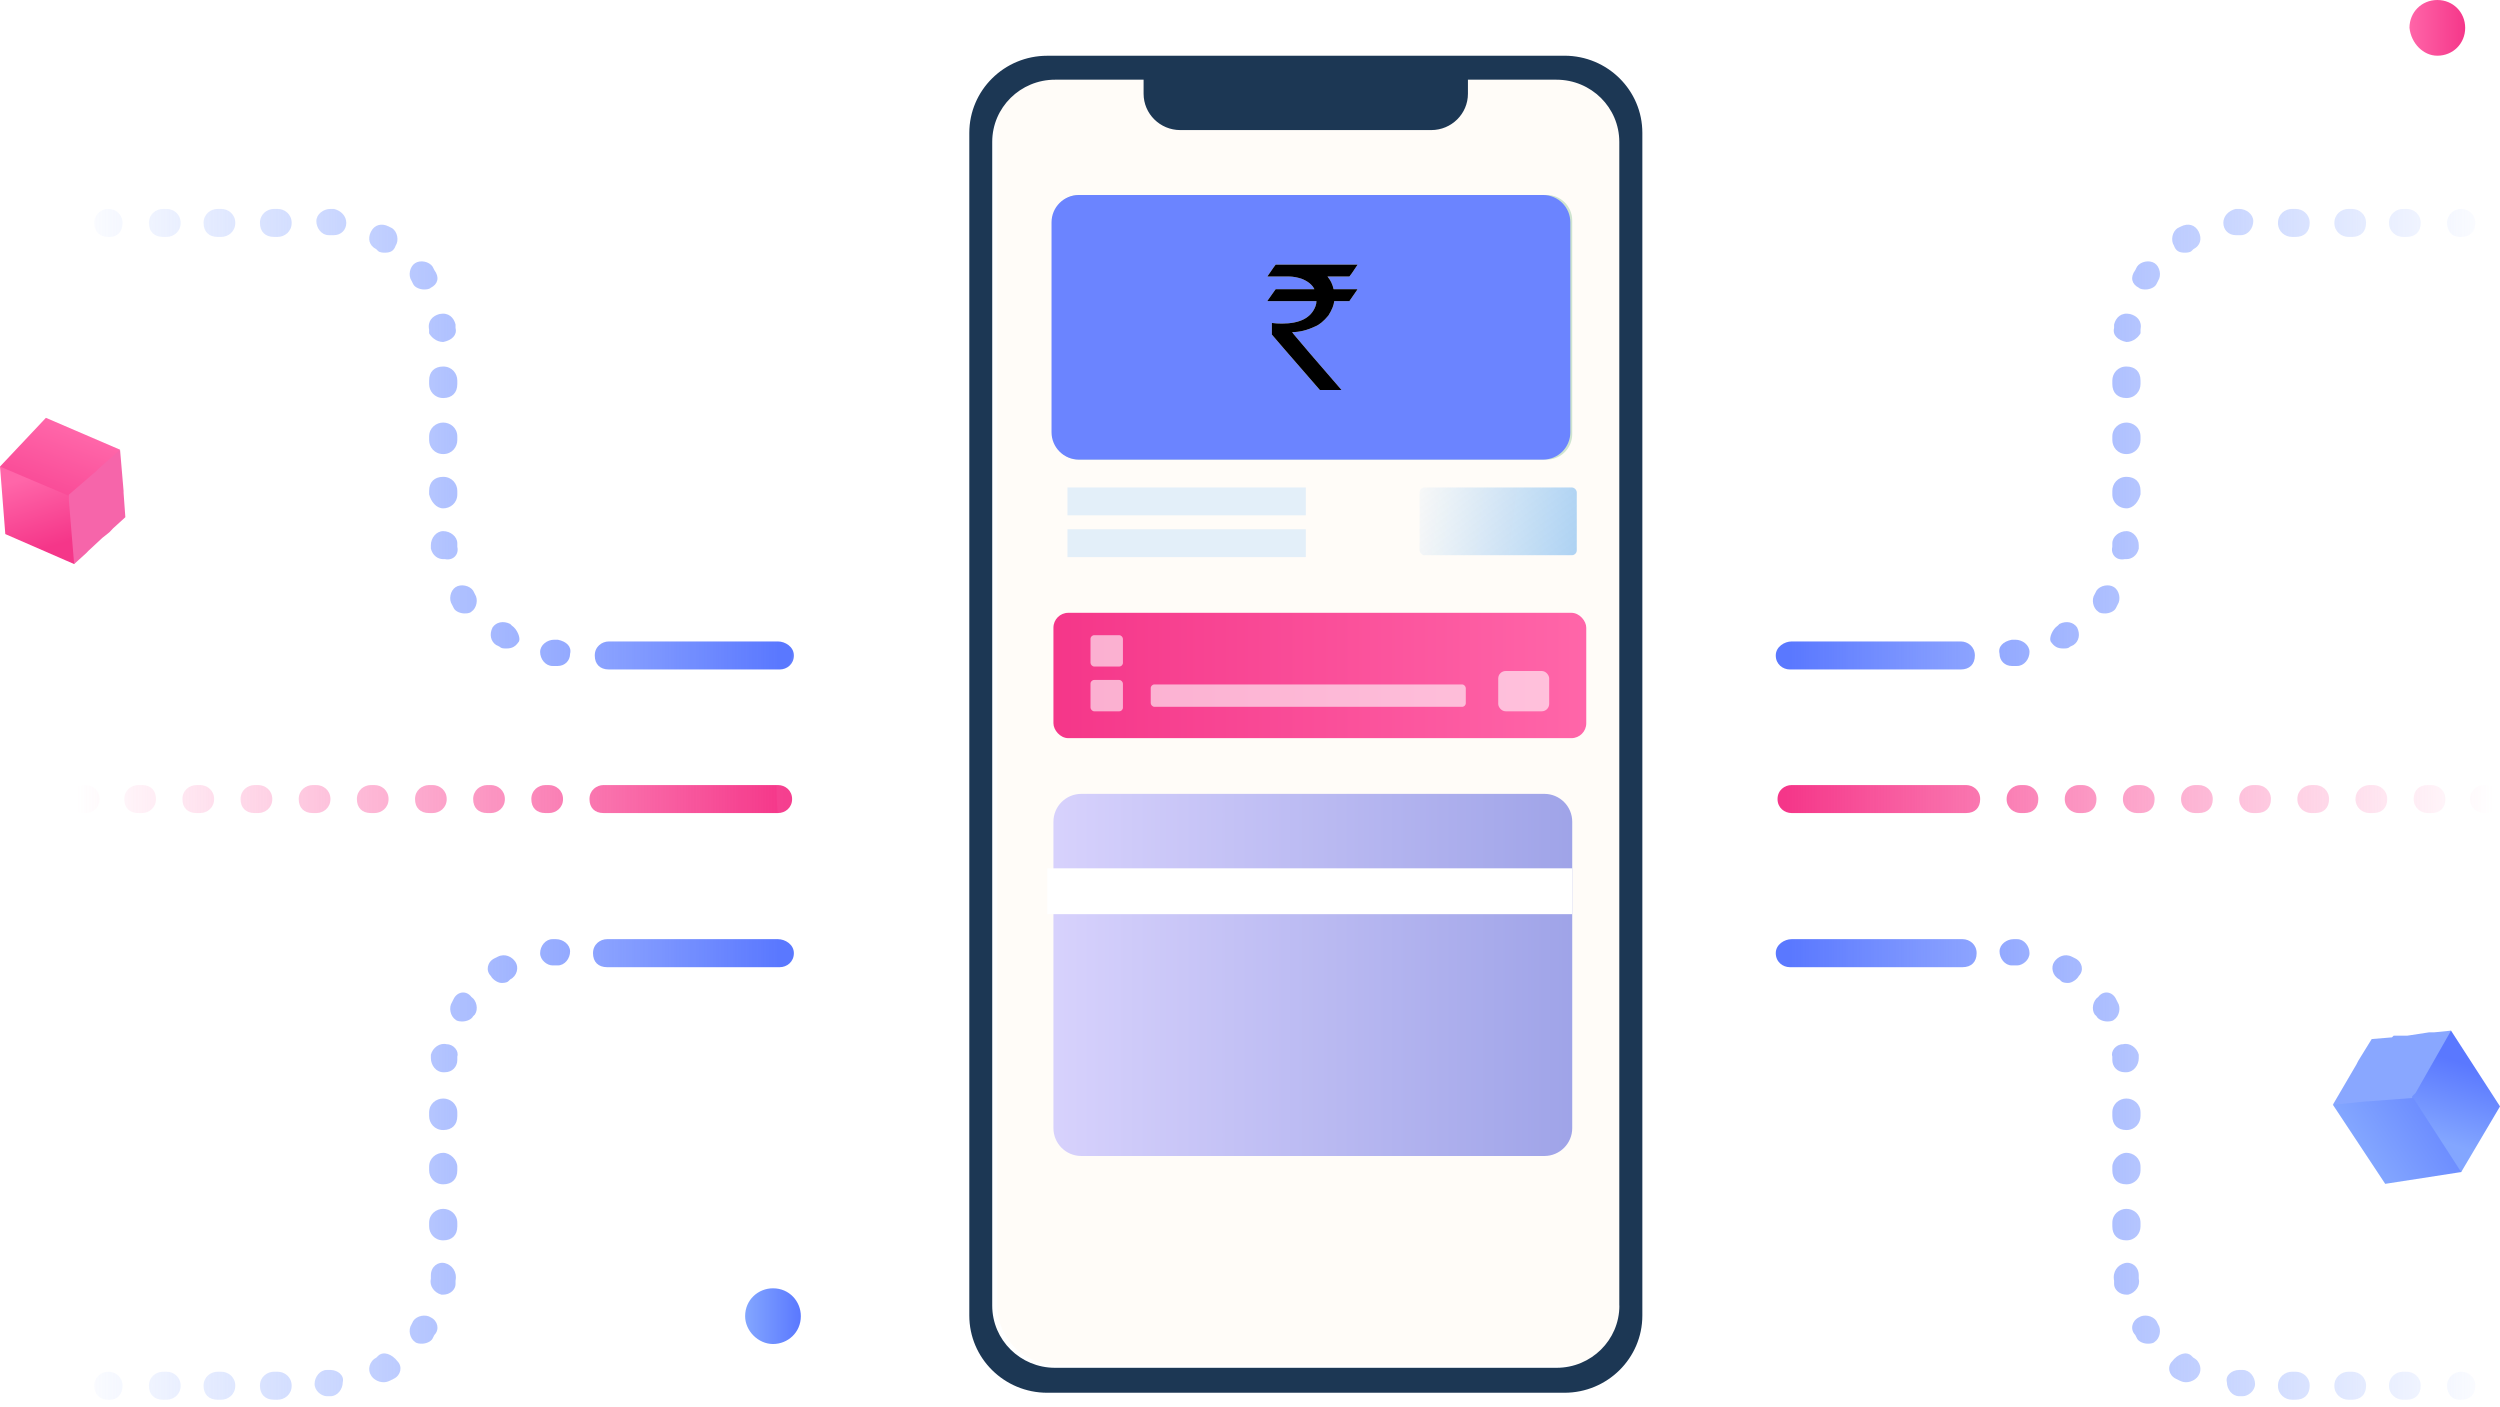 <?xml version="1.0" encoding="UTF-8"?>
<svg width="359px" height="202px" viewBox="0 0 359 202" version="1.1" xmlns="http://www.w3.org/2000/svg" xmlns:xlink="http://www.w3.org/1999/xlink">
    <title>59B20901-5F1D-4FD4-ADD4-594AB7B54402</title>
    <defs>
        <linearGradient x1="56.652%" y1="7.708%" x2="30.167%" y2="89.744%" id="linearGradient-1">
            <stop stop-color="#FF66A9" offset="0%"></stop>
            <stop stop-color="#F53689" offset="100%"></stop>
        </linearGradient>
        <linearGradient x1="40.592%" y1="10.355%" x2="58.169%" y2="84.539%" id="linearGradient-2">
            <stop stop-color="#FF66A9" offset="0%"></stop>
            <stop stop-color="#F53689" offset="100%"></stop>
        </linearGradient>
        <linearGradient x1="0.013%" y1="49.74%" x2="100.159%" y2="49.74%" id="linearGradient-3">
            <stop stop-color="#83A6FF" offset="0%"></stop>
            <stop stop-color="#5A78FF" offset="100%"></stop>
        </linearGradient>
        <linearGradient x1="-1.278%" y1="51.005%" x2="101.704%" y2="51.005%" id="linearGradient-4">
            <stop stop-color="#FF66A9" offset="0%"></stop>
            <stop stop-color="#F53689" offset="100%"></stop>
        </linearGradient>
        <linearGradient x1="-616.883%" y1="45.924%" x2="1635.117%" y2="45.924%" id="linearGradient-5">
            <stop stop-color="#83A6FF" stop-opacity="0" offset="0%"></stop>
            <stop stop-color="#5A78FF" offset="100%"></stop>
        </linearGradient>
        <linearGradient x1="-439.397%" y1="45.924%" x2="1813.721%" y2="45.924%" id="linearGradient-6">
            <stop stop-color="#83A6FF" stop-opacity="0" offset="0%"></stop>
            <stop stop-color="#5A78FF" offset="100%"></stop>
        </linearGradient>
        <linearGradient x1="-841.882%" y1="50.501%" x2="1543.919%" y2="50.501%" id="linearGradient-7">
            <stop stop-color="#83A6FF" stop-opacity="0" offset="0%"></stop>
            <stop stop-color="#5A78FF" offset="100%"></stop>
        </linearGradient>
        <linearGradient x1="-1293.922%" y1="50.287%" x2="1239.684%" y2="50.287%" id="linearGradient-8">
            <stop stop-color="#83A6FF" stop-opacity="0" offset="0%"></stop>
            <stop stop-color="#5A78FF" offset="100%"></stop>
        </linearGradient>
        <linearGradient x1="-1241.642%" y1="52.688%" x2="1326.577%" y2="52.688%" id="linearGradient-9">
            <stop stop-color="#83A6FF" stop-opacity="0" offset="0%"></stop>
            <stop stop-color="#5A78FF" offset="100%"></stop>
        </linearGradient>
        <linearGradient x1="-1293.922%" y1="47.473%" x2="1239.684%" y2="47.473%" id="linearGradient-10">
            <stop stop-color="#83A6FF" stop-opacity="0" offset="0%"></stop>
            <stop stop-color="#5A78FF" offset="100%"></stop>
        </linearGradient>
        <linearGradient x1="-266.961%" y1="45.924%" x2="1984.987%" y2="45.924%" id="linearGradient-11">
            <stop stop-color="#83A6FF" stop-opacity="0" offset="0%"></stop>
            <stop stop-color="#5A78FF" offset="100%"></stop>
        </linearGradient>
        <linearGradient x1="-1078.739%" y1="49.864%" x2="1448.463%" y2="49.864%" id="linearGradient-12">
            <stop stop-color="#83A6FF" stop-opacity="0" offset="0%"></stop>
            <stop stop-color="#5A78FF" offset="100%"></stop>
        </linearGradient>
        <linearGradient x1="-1452.531%" y1="48.361%" x2="1236.295%" y2="48.361%" id="linearGradient-13">
            <stop stop-color="#83A6FF" stop-opacity="0" offset="0%"></stop>
            <stop stop-color="#5A78FF" offset="100%"></stop>
        </linearGradient>
        <linearGradient x1="-1485.08%" y1="55.104%" x2="1002.741%" y2="55.104%" id="linearGradient-14">
            <stop stop-color="#83A6FF" stop-opacity="0" offset="0%"></stop>
            <stop stop-color="#5A78FF" offset="100%"></stop>
        </linearGradient>
        <linearGradient x1="-1570.516%" y1="51.782%" x2="787.38%" y2="51.782%" id="linearGradient-15">
            <stop stop-color="#83A6FF" stop-opacity="0" offset="0%"></stop>
            <stop stop-color="#5A78FF" offset="100%"></stop>
        </linearGradient>
        <linearGradient x1="-1344.378%" y1="48.161%" x2="1290.494%" y2="48.161%" id="linearGradient-16">
            <stop stop-color="#83A6FF" stop-opacity="0" offset="0%"></stop>
            <stop stop-color="#5A78FF" offset="100%"></stop>
        </linearGradient>
        <linearGradient x1="-1369.403%" y1="58.722%" x2="1299.105%" y2="58.722%" id="linearGradient-17">
            <stop stop-color="#83A6FF" stop-opacity="0" offset="0%"></stop>
            <stop stop-color="#5A78FF" offset="100%"></stop>
        </linearGradient>
        <linearGradient x1="-1293.922%" y1="50.182%" x2="1239.684%" y2="50.182%" id="linearGradient-18">
            <stop stop-color="#83A6FF" stop-opacity="0" offset="0%"></stop>
            <stop stop-color="#5A78FF" offset="100%"></stop>
        </linearGradient>
        <linearGradient x1="-106.663%" y1="45.924%" x2="2426.943%" y2="45.924%" id="linearGradient-19">
            <stop stop-color="#83A6FF" stop-opacity="0" offset="0%"></stop>
            <stop stop-color="#5A78FF" offset="100%"></stop>
        </linearGradient>
        <linearGradient x1="-266.451%" y1="43.845%" x2="92.376%" y2="43.845%" id="linearGradient-20">
            <stop stop-color="#83A6FF" stop-opacity="0" offset="0%"></stop>
            <stop stop-color="#5A78FF" offset="100%"></stop>
        </linearGradient>
        <linearGradient x1="-700.104%" y1="49.853%" x2="1529.974%" y2="49.853%" id="linearGradient-21">
            <stop stop-color="#FF66A9" stop-opacity="0" offset="0%"></stop>
            <stop stop-color="#F53689" offset="100%"></stop>
        </linearGradient>
        <linearGradient x1="-883.888%" y1="49.853%" x2="1347.349%" y2="49.853%" id="linearGradient-22">
            <stop stop-color="#FF66A9" stop-opacity="0" offset="0%"></stop>
            <stop stop-color="#F53689" offset="100%"></stop>
        </linearGradient>
        <linearGradient x1="-516.831%" y1="49.853%" x2="1713.247%" y2="49.853%" id="linearGradient-23">
            <stop stop-color="#FF66A9" stop-opacity="0" offset="0%"></stop>
            <stop stop-color="#F53689" offset="100%"></stop>
        </linearGradient>
        <linearGradient x1="-333.732%" y1="49.853%" x2="1897.505%" y2="49.853%" id="linearGradient-24">
            <stop stop-color="#FF66A9" stop-opacity="0" offset="0%"></stop>
            <stop stop-color="#F53689" offset="100%"></stop>
        </linearGradient>
        <linearGradient x1="-150.234%" y1="49.853%" x2="2079.844%" y2="49.853%" id="linearGradient-25">
            <stop stop-color="#FF66A9" stop-opacity="0" offset="0%"></stop>
            <stop stop-color="#F53689" offset="100%"></stop>
        </linearGradient>
        <linearGradient x1="-1434.044%" y1="49.853%" x2="797.193%" y2="49.853%" id="linearGradient-26">
            <stop stop-color="#FF66A9" stop-opacity="0" offset="0%"></stop>
            <stop stop-color="#F53689" offset="100%"></stop>
        </linearGradient>
        <linearGradient x1="-1067.256%" y1="49.853%" x2="1163.981%" y2="49.853%" id="linearGradient-27">
            <stop stop-color="#FF66A9" stop-opacity="0" offset="0%"></stop>
            <stop stop-color="#F53689" offset="100%"></stop>
        </linearGradient>
        <linearGradient x1="-1249.974%" y1="49.853%" x2="980.104%" y2="49.853%" id="linearGradient-28">
            <stop stop-color="#FF66A9" stop-opacity="0" offset="0%"></stop>
            <stop stop-color="#F53689" offset="100%"></stop>
        </linearGradient>
        <linearGradient x1="23.212%" y1="49.853%" x2="2384.543%" y2="49.853%" id="linearGradient-29">
            <stop stop-color="#FF66A9" stop-opacity="0" offset="0%"></stop>
            <stop stop-color="#F53689" offset="100%"></stop>
        </linearGradient>
        <linearGradient x1="-253.103%" y1="49.853%" x2="96.055%" y2="49.853%" id="linearGradient-30">
            <stop stop-color="#FF66A9" stop-opacity="0" offset="0%"></stop>
            <stop stop-color="#F53689" offset="100%"></stop>
        </linearGradient>
        <linearGradient x1="-975.104%" y1="48.359%" x2="1309.308%" y2="48.359%" id="linearGradient-31">
            <stop stop-color="#83A6FF" stop-opacity="0" offset="0%"></stop>
            <stop stop-color="#5A78FF" offset="100%"></stop>
        </linearGradient>
        <linearGradient x1="-879.733%" y1="52.72%" x2="1630.894%" y2="52.72%" id="linearGradient-32">
            <stop stop-color="#83A6FF" stop-opacity="0" offset="0%"></stop>
            <stop stop-color="#5A78FF" offset="100%"></stop>
        </linearGradient>
        <linearGradient x1="-1444.626%" y1="49.834%" x2="1373.093%" y2="49.834%" id="linearGradient-33">
            <stop stop-color="#83A6FF" stop-opacity="0" offset="0%"></stop>
            <stop stop-color="#5A78FF" offset="100%"></stop>
        </linearGradient>
        <linearGradient x1="-616.883%" y1="44.575%" x2="1635.117%" y2="44.575%" id="linearGradient-34">
            <stop stop-color="#83A6FF" stop-opacity="0" offset="0%"></stop>
            <stop stop-color="#5A78FF" offset="100%"></stop>
        </linearGradient>
        <linearGradient x1="-1293.922%" y1="46.82%" x2="1239.684%" y2="46.82%" id="linearGradient-35">
            <stop stop-color="#83A6FF" stop-opacity="0" offset="0%"></stop>
            <stop stop-color="#5A78FF" offset="100%"></stop>
        </linearGradient>
        <linearGradient x1="-266.961%" y1="44.575%" x2="1984.987%" y2="44.575%" id="linearGradient-36">
            <stop stop-color="#83A6FF" stop-opacity="0" offset="0%"></stop>
            <stop stop-color="#5A78FF" offset="100%"></stop>
        </linearGradient>
        <linearGradient x1="-439.397%" y1="44.575%" x2="1813.721%" y2="44.575%" id="linearGradient-37">
            <stop stop-color="#83A6FF" stop-opacity="0" offset="0%"></stop>
            <stop stop-color="#5A78FF" offset="100%"></stop>
        </linearGradient>
        <linearGradient x1="-1241.642%" y1="50.516%" x2="1326.577%" y2="50.516%" id="linearGradient-38">
            <stop stop-color="#83A6FF" stop-opacity="0" offset="0%"></stop>
            <stop stop-color="#5A78FF" offset="100%"></stop>
        </linearGradient>
        <linearGradient x1="-1435.698%" y1="50.793%" x2="986.494%" y2="50.793%" id="linearGradient-39">
            <stop stop-color="#83A6FF" stop-opacity="0" offset="0%"></stop>
            <stop stop-color="#5A78FF" offset="100%"></stop>
        </linearGradient>
        <linearGradient x1="-1588.229%" y1="51.47%" x2="796.26%" y2="51.47%" id="linearGradient-40">
            <stop stop-color="#83A6FF" stop-opacity="0" offset="0%"></stop>
            <stop stop-color="#5A78FF" offset="100%"></stop>
        </linearGradient>
        <linearGradient x1="-1452.531%" y1="50.221%" x2="1236.295%" y2="50.221%" id="linearGradient-41">
            <stop stop-color="#83A6FF" stop-opacity="0" offset="0%"></stop>
            <stop stop-color="#5A78FF" offset="100%"></stop>
        </linearGradient>
        <linearGradient x1="-1293.922%" y1="49.635%" x2="1239.684%" y2="49.635%" id="linearGradient-42">
            <stop stop-color="#83A6FF" stop-opacity="0" offset="0%"></stop>
            <stop stop-color="#5A78FF" offset="100%"></stop>
        </linearGradient>
        <linearGradient x1="-1293.922%" y1="46.952%" x2="1239.684%" y2="46.952%" id="linearGradient-43">
            <stop stop-color="#83A6FF" stop-opacity="0" offset="0%"></stop>
            <stop stop-color="#5A78FF" offset="100%"></stop>
        </linearGradient>
        <linearGradient x1="-1369.205%" y1="50.573%" x2="1298.917%" y2="50.573%" id="linearGradient-44">
            <stop stop-color="#83A6FF" stop-opacity="0" offset="0%"></stop>
            <stop stop-color="#5A78FF" offset="100%"></stop>
        </linearGradient>
        <linearGradient x1="-106.663%" y1="44.575%" x2="2426.943%" y2="44.575%" id="linearGradient-45">
            <stop stop-color="#83A6FF" stop-opacity="0" offset="0%"></stop>
            <stop stop-color="#5A78FF" offset="100%"></stop>
        </linearGradient>
        <linearGradient x1="-263.234%" y1="46.659%" x2="92.443%" y2="46.659%" id="linearGradient-46">
            <stop stop-color="#83A6FF" stop-opacity="0" offset="0%"></stop>
            <stop stop-color="#5A78FF" offset="100%"></stop>
        </linearGradient>
        <linearGradient x1="50%" y1="60.133%" x2="50%" y2="100%" id="linearGradient-47">
            <stop stop-color="#FFFFFF" stop-opacity="0" offset="0%"></stop>
            <stop stop-color="#FFFFFF" stop-opacity="0.08" offset="100%"></stop>
        </linearGradient>
        <path d="M81.646,48 C77.851,43.623 75.582,40.981 74.84,40.072 L74.783,40.003 C74.64,39.826 74.569,39.731 74.569,39.717 L74.569,39.717 L74.569,39.693 C75.612,39.693 76.704,39.424 77.845,38.885 C78.456,38.644 79.096,38.118 79.764,37.306 C80.269,36.502 80.546,35.815 80.595,35.244 L80.595,35.244 L82.771,35.244 C82.787,35.244 83.17,34.69 83.92,33.581 C83.92,33.557 83.899,33.541 83.858,33.532 L83.858,33.532 L80.509,33.532 C80.355,32.817 80.061,32.21 79.629,31.712 L79.629,31.712 L82.771,31.712 C82.86,31.64 83.251,31.077 83.944,30.024 L83.944,30.024 L83.944,30 L72.186,30 C72.161,30 71.774,30.551 71.024,31.652 L71.024,31.652 L71.024,31.712 L74.129,31.712 C74.651,31.712 75.237,31.816 75.889,32.025 C76.802,32.379 77.417,32.873 77.735,33.508 L77.735,33.508 L77.735,33.532 L72.186,33.532 C72.183,33.532 72.171,33.547 72.148,33.576 L72.117,33.617 C71.972,33.811 71.599,34.338 71,35.196 C71,35.228 71.016,35.244 71.049,35.244 L71.049,35.244 L78.04,35.244 C78.04,35.502 77.991,35.751 77.894,35.992 C77.266,37.64 75.665,38.463 73.09,38.463 C72.544,38.463 72.067,38.435 71.66,38.379 L71.66,38.379 L71.636,38.439 L71.636,40.043 C71.636,40.067 73.933,42.719 78.529,48 L78.529,48 L81.646,48 Z" id="path-48"></path>
        <filter x="-3.9%" y="-2.8%" width="107.7%" height="105.6%" filterUnits="objectBoundingBox" id="filter-49">
            <feGaussianBlur stdDeviation="0.5" in="SourceAlpha" result="shadowBlurInner1"></feGaussianBlur>
            <feOffset dx="0" dy="0" in="shadowBlurInner1" result="shadowOffsetInner1"></feOffset>
            <feComposite in="shadowOffsetInner1" in2="SourceAlpha" operator="arithmetic" k2="-1" k3="1" result="shadowInnerInner1"></feComposite>
            <feColorMatrix values="0 0 0 0 0   0 0 0 0 0   0 0 0 0 0  0 0 0 0.057 0" type="matrix" in="shadowInnerInner1"></feColorMatrix>
        </filter>
        <linearGradient x1="283.7%" y1="127.7%" x2="-14.1%" y2="127.7%" id="linearGradient-50">
            <stop stop-color="#384FC3" offset="0%"></stop>
            <stop stop-color="#DFD8FF" offset="100%"></stop>
        </linearGradient>
        <linearGradient x1="0.057%" y1="50.595%" x2="99.884%" y2="50.595%" id="linearGradient-51">
            <stop stop-color="#FF66A9" offset="0%"></stop>
            <stop stop-color="#F53689" offset="100%"></stop>
        </linearGradient>
        <linearGradient x1="-14.057%" y1="48.404%" x2="132.402%" y2="56.597%" id="linearGradient-52">
            <stop stop-color="#99C8F2" stop-opacity="0" offset="0%"></stop>
            <stop stop-color="#99C8F2" offset="100%"></stop>
        </linearGradient>
        <linearGradient x1="24.825%" y1="80.976%" x2="107.46%" y2="27.478%" id="linearGradient-53">
            <stop stop-color="#83A6FF" offset="0%"></stop>
            <stop stop-color="#5A78FF" offset="100%"></stop>
        </linearGradient>
        <linearGradient x1="44.074%" y1="80.232%" x2="55.24%" y2="22.47%" id="linearGradient-54">
            <stop stop-color="#83A6FF" offset="0%"></stop>
            <stop stop-color="#5A78FF" offset="100%"></stop>
        </linearGradient>
    </defs>
    <g id="desktop" stroke="none" stroke-width="1" fill="none" fill-rule="evenodd">
        <g id="finpower-landing-page" transform="translate(-240, -2139)">
            <g id="Group-19-Copy-2" transform="translate(0, 2091)">
                <g id="Bottom_banner_artwork" transform="translate(240, 48)">
                    <g id="Group-12" transform="translate(0, 60)" fill-rule="nonzero">
                        <polygon id="Path" fill="url(#linearGradient-1)" points="6.338 18.848 4.206413e-12 6.999 6.592 0 17.239 4.577 9.127 19.924"></polygon>
                        <polygon id="Path" fill="url(#linearGradient-2)" points="0 6.999 10.142 11.308 10.901 20.462 10.647 21 0.761 16.693"></polygon>
                        <polygon id="Path" fill="#F665AA" points="10.647 21 9.888 11.846 9.888 11.038 13.943 7.54 14.197 7.269 17.239 4.577 17.746 10.5 17.746 10.77 18 14.269 16.226 15.885 15.973 16.155 15.719 16.423 14.704 17.231 12.677 19.116 12.423 19.386"></polygon>
                    </g>
                    <path d="M111.001,193 C113.119,193 115,191.353 115,189.001 C115,186.883 113.353,185 111.001,185 C108.883,185 107,186.647 107,189.001 C107,191.117 108.883,193 111.001,193 Z" id="Path" fill="url(#linearGradient-3)" fill-rule="nonzero"></path>
                    <path d="M350,8 C352.25,8 354,6.25 354,4.001 C354,1.75 352.25,0 350,0 C347.75,0 346,1.75 346,4.001 C346.249,6.25 347.999,8 350,8 Z" id="Path" fill="url(#linearGradient-4)" fill-rule="nonzero"></path>
                    <g id="Group-14" transform="translate(10, 30)" fill-rule="nonzero">
                        <path d="M29.861,0 L29.354,0 C28.341,0 27.328,0.753 27.328,2.01 C27.328,3.267 28.088,4.022 29.354,4.022 L29.861,4.022 C30.871,4.022 31.884,3.267 31.884,2.01 C31.884,0.753 30.871,0 29.861,0 Z" id="Path" fill="url(#linearGradient-5)"></path>
                        <path d="M21.762,0 L21.255,0 C20.245,0 19.232,0.753 19.232,2.01 C19.232,3.267 19.992,4.022 21.255,4.022 L21.762,4.022 C22.775,4.022 23.785,3.267 23.785,2.01 C23.785,0.753 22.775,0 21.762,0 Z" id="Path" fill="url(#linearGradient-6)"></path>
                        <path d="M37.957,0 L37.451,0 C36.438,0 35.427,0.753 35.427,1.76 C35.427,2.765 36.185,3.77 37.197,3.77 L37.704,3.77 C37.704,3.77 37.704,3.77 37.957,3.77 C38.968,3.77 39.727,3.017 39.727,2.01 C39.727,1.005 38.968,0.25 37.957,0 Z" id="Path" fill="url(#linearGradient-7)"></path>
                        <path d="M55.67,24.644 C55.67,23.637 54.91,22.632 53.646,22.632 C52.38,22.632 51.62,23.386 51.62,24.644 L51.62,25.146 C51.62,26.151 52.38,27.159 53.646,27.159 C54.91,27.159 55.67,26.404 55.67,25.146 L55.67,24.644 Z" id="Path" fill="url(#linearGradient-8)"></path>
                        <path d="M52.38,8.8 L52.127,8.297 C51.62,7.542 50.356,7.292 49.597,7.795 C48.837,8.297 48.584,9.555 49.09,10.31 L49.343,10.812 C49.597,11.315 50.356,11.567 50.863,11.567 C51.116,11.567 51.62,11.567 51.873,11.315 C52.886,10.812 53.14,9.807 52.38,8.8 Z" id="Path" fill="url(#linearGradient-9)"></path>
                        <path d="M53.646,30.679 C52.633,30.679 51.62,31.434 51.62,32.691 L51.62,33.194 C51.62,34.199 52.38,35.206 53.646,35.206 C54.91,35.206 55.67,34.199 55.67,33.194 L55.67,32.691 C55.67,31.434 54.657,30.679 53.646,30.679 Z" id="Path" fill="url(#linearGradient-10)"></path>
                        <path d="M13.919,0 L13.412,0 C12.399,0 11.386,0.753 11.386,2.01 C11.386,3.267 12.146,4.022 13.412,4.022 L13.919,4.022 C14.929,4.022 15.942,3.267 15.942,2.01 C15.942,0.753 14.929,0 13.919,0 Z" id="Path" fill="url(#linearGradient-11)"></path>
                        <path d="M46.307,2.765 L45.8,2.513 C44.79,2.01 43.777,2.262 43.27,3.267 C42.764,4.275 43.017,5.28 44.03,5.782 L44.283,6.035 C44.537,6.285 45.041,6.285 45.294,6.285 C46.054,6.285 46.56,6.035 46.813,5.28 C47.32,4.525 47.067,3.267 46.307,2.765 Z" id="Path" fill="url(#linearGradient-12)"></path>
                        <path d="M57.946,54.82 C57.442,54.065 56.176,53.815 55.416,54.318 C54.657,54.82 54.406,56.078 54.91,56.832 L55.163,57.335 C55.416,57.838 56.176,58.09 56.683,58.09 C56.936,58.09 57.442,58.09 57.693,57.838 C58.453,57.335 58.706,56.078 58.2,55.323 L57.946,54.82 Z" id="Path" fill="url(#linearGradient-13)"></path>
                        <path d="M63.515,59.85 L63.262,59.597 C62.249,59.095 61.236,59.347 60.73,60.1 C60.225,61.107 60.479,62.112 61.236,62.615 L61.743,62.867 C61.996,63.12 62.249,63.12 62.755,63.12 C63.515,63.12 64.019,62.867 64.526,62.112 C64.779,61.61 64.273,60.352 63.515,59.85 Z" id="Path" fill="url(#linearGradient-14)"></path>
                        <path d="M70.095,61.862 L69.588,61.862 C68.575,61.862 67.562,62.615 67.562,63.622 C67.562,64.627 68.322,65.635 69.335,65.635 L69.841,65.635 C69.841,65.635 69.841,65.635 70.095,65.635 C71.105,65.635 71.865,64.88 71.865,63.872 C72.118,62.867 71.358,62.112 70.095,61.862 Z" id="Path" fill="url(#linearGradient-15)"></path>
                        <path d="M53.646,19.112 C54.91,18.859 55.67,18.104 55.416,17.099 L55.416,16.597 C55.163,15.589 54.403,14.837 53.14,15.087 C52.127,15.339 51.367,16.092 51.62,17.349 L51.62,17.854 C51.873,18.357 52.633,19.112 53.646,19.112 Z" id="Path" fill="url(#linearGradient-16)"></path>
                        <path d="M55.67,48.533 L55.67,48.03 C55.67,47.025 54.657,46.27 53.646,46.27 C52.633,46.27 51.873,47.275 51.873,48.28 C51.873,48.533 51.873,48.785 51.873,48.785 C52.127,49.79 52.886,50.293 53.646,50.293 L53.899,50.293 C55.163,50.545 55.923,49.538 55.67,48.533 Z" id="Path" fill="url(#linearGradient-17)"></path>
                        <path d="M53.646,43.001 C54.657,43.001 55.67,42.246 55.67,40.988 L55.67,40.486 C55.67,39.481 54.91,38.473 53.646,38.473 C52.38,38.473 51.62,39.228 51.62,40.486 L51.62,40.988 C51.873,41.996 52.633,43.001 53.646,43.001 Z" id="Path" fill="url(#linearGradient-18)"></path>
                        <path d="M5.566,0 C4.554,0 3.543,0.753 3.543,2.01 C3.543,3.267 4.303,4.022 5.566,4.022 L5.82,4.022 C6.833,4.022 7.592,3.267 7.592,2.01 C7.592,0.753 6.579,0 5.566,0 Z" id="Path" fill="url(#linearGradient-19)"></path>
                        <path d="M101.723,62.112 L93.88,62.112 L93.374,62.112 L85.781,62.112 L85.277,62.112 L77.938,62.112 L77.431,62.112 C76.418,62.112 75.408,62.867 75.408,64.125 C75.408,65.382 76.165,66.137 77.431,66.137 L77.938,66.137 L85.277,66.137 L86.034,66.137 L93.627,66.137 L94.133,66.137 L101.976,66.137 C102.989,66.137 104,65.382 104,64.125 C104,62.867 102.736,62.112 101.723,62.112 Z" id="Path" fill="url(#linearGradient-20)"></path>
                        <path d="M35.425,82.734 L34.921,82.734 C33.908,82.734 32.895,83.489 32.895,84.746 C32.895,86.004 33.655,86.756 34.921,86.756 L35.425,86.756 C36.438,86.756 37.451,86.004 37.451,84.746 C37.451,83.489 36.438,82.734 35.425,82.734 Z" id="Path" fill="url(#linearGradient-21)"></path>
                        <path d="M43.777,82.734 L43.27,82.734 C42.257,82.734 41.247,83.489 41.247,84.746 C41.247,86.004 42.004,86.756 43.27,86.756 L43.777,86.756 C44.787,86.756 45.8,86.004 45.8,84.746 C45.8,83.489 44.787,82.734 43.777,82.734 Z" id="Path" fill="url(#linearGradient-22)"></path>
                        <path d="M27.075,82.734 L26.569,82.734 C25.558,82.734 24.545,83.489 24.545,84.746 C24.545,86.004 25.305,86.756 26.569,86.756 L27.075,86.756 C28.088,86.756 29.101,86.004 29.101,84.746 C29.101,83.489 28.088,82.734 27.075,82.734 Z" id="Path" fill="url(#linearGradient-23)"></path>
                        <path d="M18.725,82.734 L18.219,82.734 C17.206,82.734 16.195,83.489 16.195,84.746 C16.195,86.004 16.955,86.756 18.219,86.756 L18.725,86.756 C19.738,86.756 20.749,86.004 20.749,84.746 C20.749,83.489 19.738,82.734 18.725,82.734 Z" id="Path" fill="url(#linearGradient-24)"></path>
                        <path d="M10.376,82.734 L9.869,82.734 C8.856,82.734 7.843,83.489 7.843,84.746 C7.843,86.004 8.603,86.756 9.869,86.756 L10.376,86.756 C11.386,86.756 12.399,86.004 12.399,84.746 C12.399,83.489 11.639,82.734 10.376,82.734 Z" id="Path" fill="url(#linearGradient-25)"></path>
                        <path d="M68.828,82.734 L68.322,82.734 C67.309,82.734 66.298,83.489 66.298,84.746 C66.298,86.004 67.056,86.756 68.322,86.756 L68.828,86.756 C69.839,86.756 70.852,86.004 70.852,84.746 C70.852,83.489 69.839,82.734 68.828,82.734 Z" id="Path" fill="url(#linearGradient-26)"></path>
                        <path d="M52.127,82.734 L51.62,82.734 C50.61,82.734 49.597,83.489 49.597,84.746 C49.597,86.004 50.356,86.756 51.62,86.756 L52.127,86.756 C53.14,86.756 54.15,86.004 54.15,84.746 C54.15,83.489 53.14,82.734 52.127,82.734 Z" id="Path" fill="url(#linearGradient-27)"></path>
                        <path d="M60.479,82.734 L59.972,82.734 C58.959,82.734 57.946,83.489 57.946,84.746 C57.946,86.004 58.706,86.756 59.972,86.756 L60.479,86.756 C61.489,86.756 62.502,86.004 62.502,84.746 C62.502,83.489 61.489,82.734 60.479,82.734 Z" id="Path" fill="url(#linearGradient-28)"></path>
                        <path d="M2.277,82.734 L2.024,82.734 C1.013,82.734 0,83.489 0,84.746 C0,86.004 0.76,86.756 2.024,86.756 L2.277,86.756 C3.29,86.756 4.303,86.004 4.303,84.746 C4.303,83.489 3.29,82.734 2.277,82.734 Z" id="Path" fill="url(#linearGradient-29)"></path>
                        <path d="M101.723,82.734 L93.627,82.734 L93.12,82.734 L85.275,82.734 L84.771,82.734 L77.685,82.734 L77.431,82.734 L77.178,82.734 L76.672,82.734 C75.661,82.734 74.648,83.489 74.648,84.746 C74.648,86.004 75.408,86.756 76.672,86.756 L77.178,86.756 L77.431,86.756 L77.685,86.756 L84.771,86.756 L85.275,86.756 L93.12,86.756 L93.627,86.756 L101.723,86.756 C102.736,86.756 103.747,86.004 103.747,84.746 C103.747,83.489 102.736,82.734 101.723,82.734 Z" id="Path" fill="url(#linearGradient-30)"></path>
                        <path d="M44.283,164.713 L44.03,164.965 C43.017,165.468 42.764,166.725 43.27,167.48 C43.524,167.983 44.283,168.485 45.041,168.485 C45.294,168.485 45.547,168.485 46.054,168.235 L46.56,167.983 C47.573,167.48 47.826,166.223 47.067,165.468 C46.307,164.463 45.041,163.96 44.283,164.713 Z" id="Path" fill="url(#linearGradient-31)"></path>
                        <path d="M37.451,166.725 L36.944,166.725 C35.931,166.725 35.174,167.733 35.174,168.738 C35.174,169.743 36.185,170.497 36.944,170.497 L37.451,170.497 C38.464,170.497 39.221,169.492 39.221,168.485 C39.474,167.48 38.464,166.725 37.451,166.725 Z" id="Path" fill="url(#linearGradient-32)"></path>
                        <path d="M53.899,151.386 C52.886,151.133 51.873,151.888 51.873,153.146 L51.873,153.648 C51.62,154.656 52.38,155.661 53.393,155.913 L53.646,155.913 C54.657,155.913 55.416,155.158 55.416,154.403 L55.416,153.901 C55.67,152.643 54.91,151.638 53.899,151.386 Z" id="Path" fill="url(#linearGradient-33)"></path>
                        <path d="M29.861,166.978 L29.354,166.978 C28.341,166.978 27.328,167.733 27.328,168.99 C27.328,170.247 28.088,171 29.354,171 L29.861,171 C30.871,171 31.884,170.247 31.884,168.99 C31.884,167.733 30.871,166.978 29.861,166.978 Z" id="Path" fill="url(#linearGradient-34)"></path>
                        <path d="M53.646,143.591 C52.633,143.591 51.62,144.344 51.62,145.601 L51.62,146.106 C51.62,147.111 52.38,148.116 53.646,148.116 C54.91,148.116 55.67,147.363 55.67,146.106 L55.67,145.601 C55.67,144.344 54.657,143.591 53.646,143.591 Z" id="Path" fill="url(#linearGradient-35)"></path>
                        <path d="M13.919,166.978 L13.412,166.978 C12.399,166.978 11.386,167.733 11.386,168.99 C11.386,170.247 12.146,171 13.412,171 L13.919,171 C14.929,171 15.942,170.247 15.942,168.99 C15.942,167.733 14.929,166.978 13.919,166.978 Z" id="Path" fill="url(#linearGradient-36)"></path>
                        <path d="M21.762,166.978 L21.255,166.978 C20.245,166.978 19.232,167.733 19.232,168.99 C19.232,170.247 19.992,171 21.255,171 L21.762,171 C22.775,171 23.785,170.247 23.785,168.99 C23.785,167.733 22.775,166.978 21.762,166.978 Z" id="Path" fill="url(#linearGradient-37)"></path>
                        <path d="M51.873,159.181 C51.116,158.678 49.85,158.93 49.343,159.685 L49.09,160.188 C48.584,160.943 48.837,162.2 49.597,162.703 C49.85,162.953 50.356,162.953 50.61,162.953 C51.116,162.953 51.873,162.703 52.127,162.2 L52.38,161.695 C53.14,160.943 52.886,159.685 51.873,159.181 Z" id="Path" fill="url(#linearGradient-38)"></path>
                        <path d="M61.489,107.378 L60.983,107.63 C59.972,108.133 59.719,109.39 60.479,110.145 C60.73,110.648 61.489,111.15 61.996,111.15 C62.249,111.15 62.755,111.15 63.009,110.898 L63.262,110.648 C64.273,110.145 64.526,108.888 64.019,108.133 C63.515,107.378 62.502,106.875 61.489,107.378 Z" id="Path" fill="url(#linearGradient-39)"></path>
                        <path d="M69.841,104.863 L69.335,104.863 C68.322,104.863 67.562,105.87 67.562,106.875 C67.562,107.88 68.575,108.635 69.335,108.635 L69.588,108.635 L70.095,108.635 C71.105,108.635 71.865,107.63 71.865,106.623 C71.865,105.618 70.852,104.863 69.841,104.863 Z" id="Path" fill="url(#linearGradient-40)"></path>
                        <path d="M55.163,113.413 L54.91,113.917 C54.406,114.67 54.657,115.927 55.416,116.43 C55.67,116.682 56.176,116.682 56.429,116.682 C56.936,116.682 57.693,116.43 57.946,115.927 L58.2,115.677 C58.706,114.922 58.453,113.665 57.693,113.162 C56.936,112.155 55.67,112.408 55.163,113.413 Z" id="Path" fill="url(#linearGradient-41)"></path>
                        <path d="M53.646,135.544 C52.633,135.544 51.62,136.297 51.62,137.554 L51.62,138.059 C51.62,139.064 52.38,140.069 53.646,140.069 C54.91,140.069 55.67,139.314 55.67,138.059 L55.67,137.554 C55.67,136.549 54.657,135.544 53.646,135.544 Z" id="Path" fill="url(#linearGradient-42)"></path>
                        <path d="M53.646,127.747 C52.633,127.747 51.62,128.502 51.62,129.759 L51.62,130.262 C51.62,131.269 52.38,132.274 53.646,132.274 C54.91,132.274 55.67,131.519 55.67,130.262 L55.67,129.759 C55.67,128.502 54.657,127.747 53.646,127.747 Z" id="Path" fill="url(#linearGradient-43)"></path>
                        <path d="M54.15,119.952 C53.14,119.7 52.127,120.455 51.873,121.46 C51.873,121.712 51.873,121.962 51.873,121.962 C51.873,122.97 52.633,123.975 53.646,123.975 L53.899,123.975 C54.91,123.975 55.67,123.22 55.67,122.215 L55.67,121.712 C55.923,120.957 55.163,119.952 54.15,119.952 Z" id="Path" fill="url(#linearGradient-44)"></path>
                        <path d="M5.566,166.978 C4.556,166.978 3.543,167.733 3.543,168.99 C3.543,170.247 4.303,171 5.566,171 L5.82,171 C6.833,171 7.592,170.247 7.592,168.99 C7.592,167.733 6.579,166.978 5.566,166.978 Z" id="Path" fill="url(#linearGradient-45)"></path>
                        <path d="M101.723,104.863 L93.88,104.863 L93.374,104.863 L85.781,104.863 L85.275,104.863 L77.685,104.863 L77.431,104.863 L77.178,104.863 C76.165,104.863 75.155,105.618 75.155,106.875 C75.155,108.133 75.914,108.888 77.178,108.888 L77.431,108.888 L77.685,108.888 L85.275,108.888 L86.034,108.888 L93.627,108.888 L94.133,108.888 L101.976,108.888 C102.989,108.888 104,108.133 104,106.875 C104,105.618 102.736,104.863 101.723,104.863 Z" id="Path" fill="url(#linearGradient-46)"></path>
                    </g>
                    <g id="mobile" transform="translate(111, 8)">
                        <ellipse id="Oval" stroke="url(#linearGradient-47)" fill-opacity="0.05" fill="#FFFFFF" cx="74.5" cy="104" rx="74" ry="73.5"></ellipse>
                        <path d="M115.661,2 L41.399,2 C35.219,2 30.206,6.963 30.206,13.083 L30.206,182.917 C30.206,189.037 35.219,194 41.399,194 L115.661,194 C121.842,194 126.854,189.037 126.854,182.917 L126.854,13.083 C126.86,6.963 121.848,2 115.661,2 Z" id="Path" fill="#FFFFFF" fill-rule="nonzero" opacity="0.15"></path>
                        <path d="M114.265,188 L40.782,188 C36.053,188 32.219,184.206 32.219,179.527 L32.219,10.473 C32.219,5.794 36.053,2 40.782,2 L114.265,2 C118.994,2 122.827,5.794 122.827,10.473 L122.827,179.527 C122.827,184.206 118.994,188 114.265,188 L114.265,188 Z" id="Path" fill="#FFFCF8" fill-rule="nonzero"></path>
                        <path d="M113.647,0.006 L39.386,0.006 C33.205,0.006 28.192,4.969 28.192,11.089 L28.192,180.917 C28.192,187.037 33.205,192 39.386,192 L113.647,192 C119.828,192 124.841,187.037 124.841,180.917 L124.841,11.083 C124.847,4.963 119.84,0 113.659,0 L113.647,0.006 Z M121.544,179.483 C121.544,184.423 117.504,188.416 112.522,188.416 L40.505,188.416 C35.517,188.416 31.483,184.417 31.483,179.483 L31.483,12.378 C31.483,7.439 35.523,3.445 40.505,3.445 L53.22,3.445 L53.22,5.463 C53.22,8.342 55.58,10.679 58.488,10.679 L94.527,10.679 C97.435,10.679 99.795,8.342 99.795,5.463 L99.795,3.445 L112.51,3.445 C117.498,3.445 121.531,7.445 121.531,12.378 L121.531,179.483 L121.544,179.483 Z" id="Shape" fill="#1C3754" fill-rule="nonzero"></path>
                        <path d="M43.933,20 L111.114,20 C113.135,20 114.773,21.638 114.773,23.659 L114.773,54.341 C114.773,56.362 113.135,58 111.114,58 L43.933,58 C41.912,58 40.273,56.362 40.273,54.341 L40.273,23.659 C40.273,21.638 41.912,20 43.933,20 Z" id="Path" fill="#CEE4D0" fill-rule="nonzero"></path>
                        <path d="M43.929,20 L110.571,20 C112.741,20 114.5,21.759 114.5,23.929 L114.5,54.071 C114.5,56.241 112.741,58 110.571,58 L43.929,58 C41.759,58 40,56.241 40,54.071 L40,23.929 C40,21.759 41.759,20 43.929,20 Z" id="Path" fill="#6B84FF" fill-rule="nonzero"></path>
                        <g id="`" fill-rule="nonzero">
                            <use fill="#FFFFFF" xlink:href="#path-48"></use>
                            <use fill="black" fill-opacity="1" filter="url(#filter-49)" xlink:href="#path-48"></use>
                        </g>
                        <path d="M44.273,106 L110.773,106 C112.982,106 114.773,107.791 114.773,110 L114.773,154 C114.773,156.209 112.982,158 110.773,158 L44.273,158 C42.064,158 40.273,156.209 40.273,154 L40.273,110 C40.273,107.791 42.064,106 44.273,106 Z" id="Shape" fill="url(#linearGradient-50)" fill-rule="nonzero"></path>
                        <g id="Group_25" transform="translate(78.53, 89) scale(-1, -1) translate(-78.53, -89) translate(40.273, 80)" fill-rule="nonzero">
                            <g id="Group" fill="url(#linearGradient-51)">
                                <rect id="Rectangle-41" x="0" y="0" width="76.514" height="18" rx="2.136"></rect>
                            </g>
                            <rect id="Rectangle-42" fill-opacity="0.6" fill="#FFFFFF" x="5.323" y="3.857" width="7.319" height="5.786" rx="1.068"></rect>
                            <rect id="Rectangle-43" fill-opacity="0.6" fill="#FFFFFF" x="66.533" y="3.857" width="4.657" height="4.5" rx="0.534"></rect>
                            <g id="Group" transform="translate(66.533, 10.286)" fill="#FFFFFF" fill-opacity="0.6">
                                <rect id="Rectangle-44" x="0" y="0" width="4.657" height="4.5" rx="0.534"></rect>
                            </g>
                            <rect id="Rectangle-45" fill-opacity="0.6" fill="#FFFFFF" x="17.299" y="4.5" width="45.243" height="3.214" rx="0.534"></rect>
                        </g>
                        <polygon id="Shape" fill="#FFFFFF" fill-rule="nonzero" points="39.397 116.691 114.773 116.691 114.773 123.273 39.397 123.273"></polygon>
                        <polygon id="Path" fill="#E3EFF9" fill-rule="nonzero" points="42.287 62 76.517 62 76.517 66 42.287 66"></polygon>
                        <polygon id="Path" fill="#E3EFF9" fill-rule="nonzero" points="42.287 68 76.517 68 76.517 72 42.287 72"></polygon>
                        <g id="amount" transform="translate(92.853, 62)" fill="url(#linearGradient-52)" fill-rule="nonzero">
                            <g id="Input">
                                <rect id="Tab" x="0" y="0" width="22.572" height="9.73" rx="0.71"></rect>
                            </g>
                        </g>
                    </g>
                    <g id="Group-14" transform="translate(307, 115.5) scale(-1, 1) translate(-307, -115.5) translate(255, 30)" fill-rule="nonzero">
                        <path d="M29.861,0 L29.354,0 C28.341,0 27.328,0.753 27.328,2.01 C27.328,3.267 28.088,4.022 29.354,4.022 L29.861,4.022 C30.871,4.022 31.884,3.267 31.884,2.01 C31.884,0.753 30.871,0 29.861,0 Z" id="Path" fill="url(#linearGradient-5)"></path>
                        <path d="M21.762,0 L21.255,0 C20.245,0 19.232,0.753 19.232,2.01 C19.232,3.267 19.992,4.022 21.255,4.022 L21.762,4.022 C22.775,4.022 23.785,3.267 23.785,2.01 C23.785,0.753 22.775,0 21.762,0 Z" id="Path" fill="url(#linearGradient-6)"></path>
                        <path d="M37.957,0 L37.451,0 C36.438,0 35.427,0.753 35.427,1.76 C35.427,2.765 36.185,3.77 37.197,3.77 L37.704,3.77 C37.704,3.77 37.704,3.77 37.957,3.77 C38.968,3.77 39.727,3.017 39.727,2.01 C39.727,1.005 38.968,0.25 37.957,0 Z" id="Path" fill="url(#linearGradient-7)"></path>
                        <path d="M55.67,24.644 C55.67,23.637 54.91,22.632 53.646,22.632 C52.38,22.632 51.62,23.386 51.62,24.644 L51.62,25.146 C51.62,26.151 52.38,27.159 53.646,27.159 C54.91,27.159 55.67,26.404 55.67,25.146 L55.67,24.644 Z" id="Path" fill="url(#linearGradient-8)"></path>
                        <path d="M52.38,8.8 L52.127,8.297 C51.62,7.542 50.356,7.292 49.597,7.795 C48.837,8.297 48.584,9.555 49.09,10.31 L49.343,10.812 C49.597,11.315 50.356,11.567 50.863,11.567 C51.116,11.567 51.62,11.567 51.873,11.315 C52.886,10.812 53.14,9.807 52.38,8.8 Z" id="Path" fill="url(#linearGradient-9)"></path>
                        <path d="M53.646,30.679 C52.633,30.679 51.62,31.434 51.62,32.691 L51.62,33.194 C51.62,34.199 52.38,35.206 53.646,35.206 C54.91,35.206 55.67,34.199 55.67,33.194 L55.67,32.691 C55.67,31.434 54.657,30.679 53.646,30.679 Z" id="Path" fill="url(#linearGradient-10)"></path>
                        <path d="M13.919,0 L13.412,0 C12.399,0 11.386,0.753 11.386,2.01 C11.386,3.267 12.146,4.022 13.412,4.022 L13.919,4.022 C14.929,4.022 15.942,3.267 15.942,2.01 C15.942,0.753 14.929,0 13.919,0 Z" id="Path" fill="url(#linearGradient-11)"></path>
                        <path d="M46.307,2.765 L45.8,2.513 C44.79,2.01 43.777,2.262 43.27,3.267 C42.764,4.275 43.017,5.28 44.03,5.782 L44.283,6.035 C44.537,6.285 45.041,6.285 45.294,6.285 C46.054,6.285 46.56,6.035 46.813,5.28 C47.32,4.525 47.067,3.267 46.307,2.765 Z" id="Path" fill="url(#linearGradient-12)"></path>
                        <path d="M57.946,54.82 C57.442,54.065 56.176,53.815 55.416,54.318 C54.657,54.82 54.406,56.078 54.91,56.832 L55.163,57.335 C55.416,57.838 56.176,58.09 56.683,58.09 C56.936,58.09 57.442,58.09 57.693,57.838 C58.453,57.335 58.706,56.078 58.2,55.323 L57.946,54.82 Z" id="Path" fill="url(#linearGradient-13)"></path>
                        <path d="M63.515,59.85 L63.262,59.597 C62.249,59.095 61.236,59.347 60.73,60.1 C60.225,61.107 60.479,62.112 61.236,62.615 L61.743,62.867 C61.996,63.12 62.249,63.12 62.755,63.12 C63.515,63.12 64.019,62.867 64.526,62.112 C64.779,61.61 64.273,60.352 63.515,59.85 Z" id="Path" fill="url(#linearGradient-14)"></path>
                        <path d="M70.095,61.862 L69.588,61.862 C68.575,61.862 67.562,62.615 67.562,63.622 C67.562,64.627 68.322,65.635 69.335,65.635 L69.841,65.635 C69.841,65.635 69.841,65.635 70.095,65.635 C71.105,65.635 71.865,64.88 71.865,63.872 C72.118,62.867 71.358,62.112 70.095,61.862 Z" id="Path" fill="url(#linearGradient-15)"></path>
                        <path d="M53.646,19.112 C54.91,18.859 55.67,18.104 55.416,17.099 L55.416,16.597 C55.163,15.589 54.403,14.837 53.14,15.087 C52.127,15.339 51.367,16.092 51.62,17.349 L51.62,17.854 C51.873,18.357 52.633,19.112 53.646,19.112 Z" id="Path" fill="url(#linearGradient-16)"></path>
                        <path d="M55.67,48.533 L55.67,48.03 C55.67,47.025 54.657,46.27 53.646,46.27 C52.633,46.27 51.873,47.275 51.873,48.28 C51.873,48.533 51.873,48.785 51.873,48.785 C52.127,49.79 52.886,50.293 53.646,50.293 L53.899,50.293 C55.163,50.545 55.923,49.538 55.67,48.533 Z" id="Path" fill="url(#linearGradient-17)"></path>
                        <path d="M53.646,43.001 C54.657,43.001 55.67,42.246 55.67,40.988 L55.67,40.486 C55.67,39.481 54.91,38.473 53.646,38.473 C52.38,38.473 51.62,39.228 51.62,40.486 L51.62,40.988 C51.873,41.996 52.633,43.001 53.646,43.001 Z" id="Path" fill="url(#linearGradient-18)"></path>
                        <path d="M5.566,0 C4.554,0 3.543,0.753 3.543,2.01 C3.543,3.267 4.303,4.022 5.566,4.022 L5.82,4.022 C6.833,4.022 7.592,3.267 7.592,2.01 C7.592,0.753 6.579,0 5.566,0 Z" id="Path" fill="url(#linearGradient-19)"></path>
                        <path d="M101.723,62.112 L93.88,62.112 L93.374,62.112 L85.781,62.112 L85.277,62.112 L77.938,62.112 L77.431,62.112 C76.418,62.112 75.408,62.867 75.408,64.125 C75.408,65.382 76.165,66.137 77.431,66.137 L77.938,66.137 L85.277,66.137 L86.034,66.137 L93.627,66.137 L94.133,66.137 L101.976,66.137 C102.989,66.137 104,65.382 104,64.125 C104,62.867 102.736,62.112 101.723,62.112 Z" id="Path" fill="url(#linearGradient-20)"></path>
                        <path d="M35.425,82.734 L34.921,82.734 C33.908,82.734 32.895,83.489 32.895,84.746 C32.895,86.004 33.655,86.756 34.921,86.756 L35.425,86.756 C36.438,86.756 37.451,86.004 37.451,84.746 C37.451,83.489 36.438,82.734 35.425,82.734 Z" id="Path" fill="url(#linearGradient-21)"></path>
                        <path d="M43.777,82.734 L43.27,82.734 C42.257,82.734 41.247,83.489 41.247,84.746 C41.247,86.004 42.004,86.756 43.27,86.756 L43.777,86.756 C44.787,86.756 45.8,86.004 45.8,84.746 C45.8,83.489 44.787,82.734 43.777,82.734 Z" id="Path" fill="url(#linearGradient-22)"></path>
                        <path d="M27.075,82.734 L26.569,82.734 C25.558,82.734 24.545,83.489 24.545,84.746 C24.545,86.004 25.305,86.756 26.569,86.756 L27.075,86.756 C28.088,86.756 29.101,86.004 29.101,84.746 C29.101,83.489 28.088,82.734 27.075,82.734 Z" id="Path" fill="url(#linearGradient-23)"></path>
                        <path d="M18.725,82.734 L18.219,82.734 C17.206,82.734 16.195,83.489 16.195,84.746 C16.195,86.004 16.955,86.756 18.219,86.756 L18.725,86.756 C19.738,86.756 20.749,86.004 20.749,84.746 C20.749,83.489 19.738,82.734 18.725,82.734 Z" id="Path" fill="url(#linearGradient-24)"></path>
                        <path d="M10.376,82.734 L9.869,82.734 C8.856,82.734 7.843,83.489 7.843,84.746 C7.843,86.004 8.603,86.756 9.869,86.756 L10.376,86.756 C11.386,86.756 12.399,86.004 12.399,84.746 C12.399,83.489 11.639,82.734 10.376,82.734 Z" id="Path" fill="url(#linearGradient-25)"></path>
                        <path d="M68.828,82.734 L68.322,82.734 C67.309,82.734 66.298,83.489 66.298,84.746 C66.298,86.004 67.056,86.756 68.322,86.756 L68.828,86.756 C69.839,86.756 70.852,86.004 70.852,84.746 C70.852,83.489 69.839,82.734 68.828,82.734 Z" id="Path" fill="url(#linearGradient-26)"></path>
                        <path d="M52.127,82.734 L51.62,82.734 C50.61,82.734 49.597,83.489 49.597,84.746 C49.597,86.004 50.356,86.756 51.62,86.756 L52.127,86.756 C53.14,86.756 54.15,86.004 54.15,84.746 C54.15,83.489 53.14,82.734 52.127,82.734 Z" id="Path" fill="url(#linearGradient-27)"></path>
                        <path d="M60.479,82.734 L59.972,82.734 C58.959,82.734 57.946,83.489 57.946,84.746 C57.946,86.004 58.706,86.756 59.972,86.756 L60.479,86.756 C61.489,86.756 62.502,86.004 62.502,84.746 C62.502,83.489 61.489,82.734 60.479,82.734 Z" id="Path" fill="url(#linearGradient-28)"></path>
                        <path d="M2.277,82.734 L2.024,82.734 C1.013,82.734 0,83.489 0,84.746 C0,86.004 0.76,86.756 2.024,86.756 L2.277,86.756 C3.29,86.756 4.303,86.004 4.303,84.746 C4.303,83.489 3.29,82.734 2.277,82.734 Z" id="Path" fill="url(#linearGradient-29)"></path>
                        <path d="M101.723,82.734 L93.627,82.734 L93.12,82.734 L85.275,82.734 L84.771,82.734 L77.685,82.734 L77.431,82.734 L77.178,82.734 L76.672,82.734 C75.661,82.734 74.648,83.489 74.648,84.746 C74.648,86.004 75.408,86.756 76.672,86.756 L77.178,86.756 L77.431,86.756 L77.685,86.756 L84.771,86.756 L85.275,86.756 L93.12,86.756 L93.627,86.756 L101.723,86.756 C102.736,86.756 103.747,86.004 103.747,84.746 C103.747,83.489 102.736,82.734 101.723,82.734 Z" id="Path" fill="url(#linearGradient-30)"></path>
                        <path d="M44.283,164.713 L44.03,164.965 C43.017,165.468 42.764,166.725 43.27,167.48 C43.524,167.983 44.283,168.485 45.041,168.485 C45.294,168.485 45.547,168.485 46.054,168.235 L46.56,167.983 C47.573,167.48 47.826,166.223 47.067,165.468 C46.307,164.463 45.041,163.96 44.283,164.713 Z" id="Path" fill="url(#linearGradient-31)"></path>
                        <path d="M37.451,166.725 L36.944,166.725 C35.931,166.725 35.174,167.733 35.174,168.738 C35.174,169.743 36.185,170.497 36.944,170.497 L37.451,170.497 C38.464,170.497 39.221,169.492 39.221,168.485 C39.474,167.48 38.464,166.725 37.451,166.725 Z" id="Path" fill="url(#linearGradient-32)"></path>
                        <path d="M53.899,151.386 C52.886,151.133 51.873,151.888 51.873,153.146 L51.873,153.648 C51.62,154.656 52.38,155.661 53.393,155.913 L53.646,155.913 C54.657,155.913 55.416,155.158 55.416,154.403 L55.416,153.901 C55.67,152.643 54.91,151.638 53.899,151.386 Z" id="Path" fill="url(#linearGradient-33)"></path>
                        <path d="M29.861,166.978 L29.354,166.978 C28.341,166.978 27.328,167.733 27.328,168.99 C27.328,170.247 28.088,171 29.354,171 L29.861,171 C30.871,171 31.884,170.247 31.884,168.99 C31.884,167.733 30.871,166.978 29.861,166.978 Z" id="Path" fill="url(#linearGradient-34)"></path>
                        <path d="M53.646,143.591 C52.633,143.591 51.62,144.344 51.62,145.601 L51.62,146.106 C51.62,147.111 52.38,148.116 53.646,148.116 C54.91,148.116 55.67,147.363 55.67,146.106 L55.67,145.601 C55.67,144.344 54.657,143.591 53.646,143.591 Z" id="Path" fill="url(#linearGradient-35)"></path>
                        <path d="M13.919,166.978 L13.412,166.978 C12.399,166.978 11.386,167.733 11.386,168.99 C11.386,170.247 12.146,171 13.412,171 L13.919,171 C14.929,171 15.942,170.247 15.942,168.99 C15.942,167.733 14.929,166.978 13.919,166.978 Z" id="Path" fill="url(#linearGradient-36)"></path>
                        <path d="M21.762,166.978 L21.255,166.978 C20.245,166.978 19.232,167.733 19.232,168.99 C19.232,170.247 19.992,171 21.255,171 L21.762,171 C22.775,171 23.785,170.247 23.785,168.99 C23.785,167.733 22.775,166.978 21.762,166.978 Z" id="Path" fill="url(#linearGradient-37)"></path>
                        <path d="M51.873,159.181 C51.116,158.678 49.85,158.93 49.343,159.685 L49.09,160.188 C48.584,160.943 48.837,162.2 49.597,162.703 C49.85,162.953 50.356,162.953 50.61,162.953 C51.116,162.953 51.873,162.703 52.127,162.2 L52.38,161.695 C53.14,160.943 52.886,159.685 51.873,159.181 Z" id="Path" fill="url(#linearGradient-38)"></path>
                        <path d="M61.489,107.378 L60.983,107.63 C59.972,108.133 59.719,109.39 60.479,110.145 C60.73,110.648 61.489,111.15 61.996,111.15 C62.249,111.15 62.755,111.15 63.009,110.898 L63.262,110.648 C64.273,110.145 64.526,108.888 64.019,108.133 C63.515,107.378 62.502,106.875 61.489,107.378 Z" id="Path" fill="url(#linearGradient-39)"></path>
                        <path d="M69.841,104.863 L69.335,104.863 C68.322,104.863 67.562,105.87 67.562,106.875 C67.562,107.88 68.575,108.635 69.335,108.635 L69.588,108.635 L70.095,108.635 C71.105,108.635 71.865,107.63 71.865,106.623 C71.865,105.618 70.852,104.863 69.841,104.863 Z" id="Path" fill="url(#linearGradient-40)"></path>
                        <path d="M55.163,113.413 L54.91,113.917 C54.406,114.67 54.657,115.927 55.416,116.43 C55.67,116.682 56.176,116.682 56.429,116.682 C56.936,116.682 57.693,116.43 57.946,115.927 L58.2,115.677 C58.706,114.922 58.453,113.665 57.693,113.162 C56.936,112.155 55.67,112.408 55.163,113.413 Z" id="Path" fill="url(#linearGradient-41)"></path>
                        <path d="M53.646,135.544 C52.633,135.544 51.62,136.297 51.62,137.554 L51.62,138.059 C51.62,139.064 52.38,140.069 53.646,140.069 C54.91,140.069 55.67,139.314 55.67,138.059 L55.67,137.554 C55.67,136.549 54.657,135.544 53.646,135.544 Z" id="Path" fill="url(#linearGradient-42)"></path>
                        <path d="M53.646,127.747 C52.633,127.747 51.62,128.502 51.62,129.759 L51.62,130.262 C51.62,131.269 52.38,132.274 53.646,132.274 C54.91,132.274 55.67,131.519 55.67,130.262 L55.67,129.759 C55.67,128.502 54.657,127.747 53.646,127.747 Z" id="Path" fill="url(#linearGradient-43)"></path>
                        <path d="M54.15,119.952 C53.14,119.7 52.127,120.455 51.873,121.46 C51.873,121.712 51.873,121.962 51.873,121.962 C51.873,122.97 52.633,123.975 53.646,123.975 L53.899,123.975 C54.91,123.975 55.67,123.22 55.67,122.215 L55.67,121.712 C55.923,120.957 55.163,119.952 54.15,119.952 Z" id="Path" fill="url(#linearGradient-44)"></path>
                        <path d="M5.566,166.978 C4.556,166.978 3.543,167.733 3.543,168.99 C3.543,170.247 4.303,171 5.566,171 L5.82,171 C6.833,171 7.592,170.247 7.592,168.99 C7.592,167.733 6.579,166.978 5.566,166.978 Z" id="Path" fill="url(#linearGradient-45)"></path>
                        <path d="M101.723,104.863 L93.88,104.863 L93.374,104.863 L85.781,104.863 L85.275,104.863 L77.685,104.863 L77.431,104.863 L77.178,104.863 C76.165,104.863 75.155,105.618 75.155,106.875 C75.155,108.133 75.914,108.888 77.178,108.888 L77.431,108.888 L77.685,108.888 L85.275,108.888 L86.034,108.888 L93.627,108.888 L94.133,108.888 L101.976,108.888 C102.989,108.888 104,108.133 104,106.875 C104,105.618 102.736,104.863 101.723,104.863 Z" id="Path" fill="url(#linearGradient-46)"></path>
                    </g>
                    <g id="Group-13" transform="translate(335, 148)" fill-rule="nonzero">
                        <polygon id="Path" fill="url(#linearGradient-53)" points="20.121 5.076 18.425 20.308 7.516 22 0 10.637 17.939 1.935"></polygon>
                        <polygon id="Path" fill="url(#linearGradient-54)" points="18.425 20.308 11.393 9.428 16.486 0.243 16.969 0 24 10.88"></polygon>
                        <polygon id="Path" fill="#89A7FF" points="16.971 0 11.879 8.945 11.396 9.428 11.396 9.671 5.092 10.154 4.85 10.154 0 10.637 3.394 4.835 3.637 4.352 5.575 1.209 8.484 0.966 8.727 0.726 9.212 0.726 10.668 0.726 13.82 0.243 14.545 0.243"></polygon>
                    </g>
                </g>
            </g>
        </g>
    </g>
</svg>